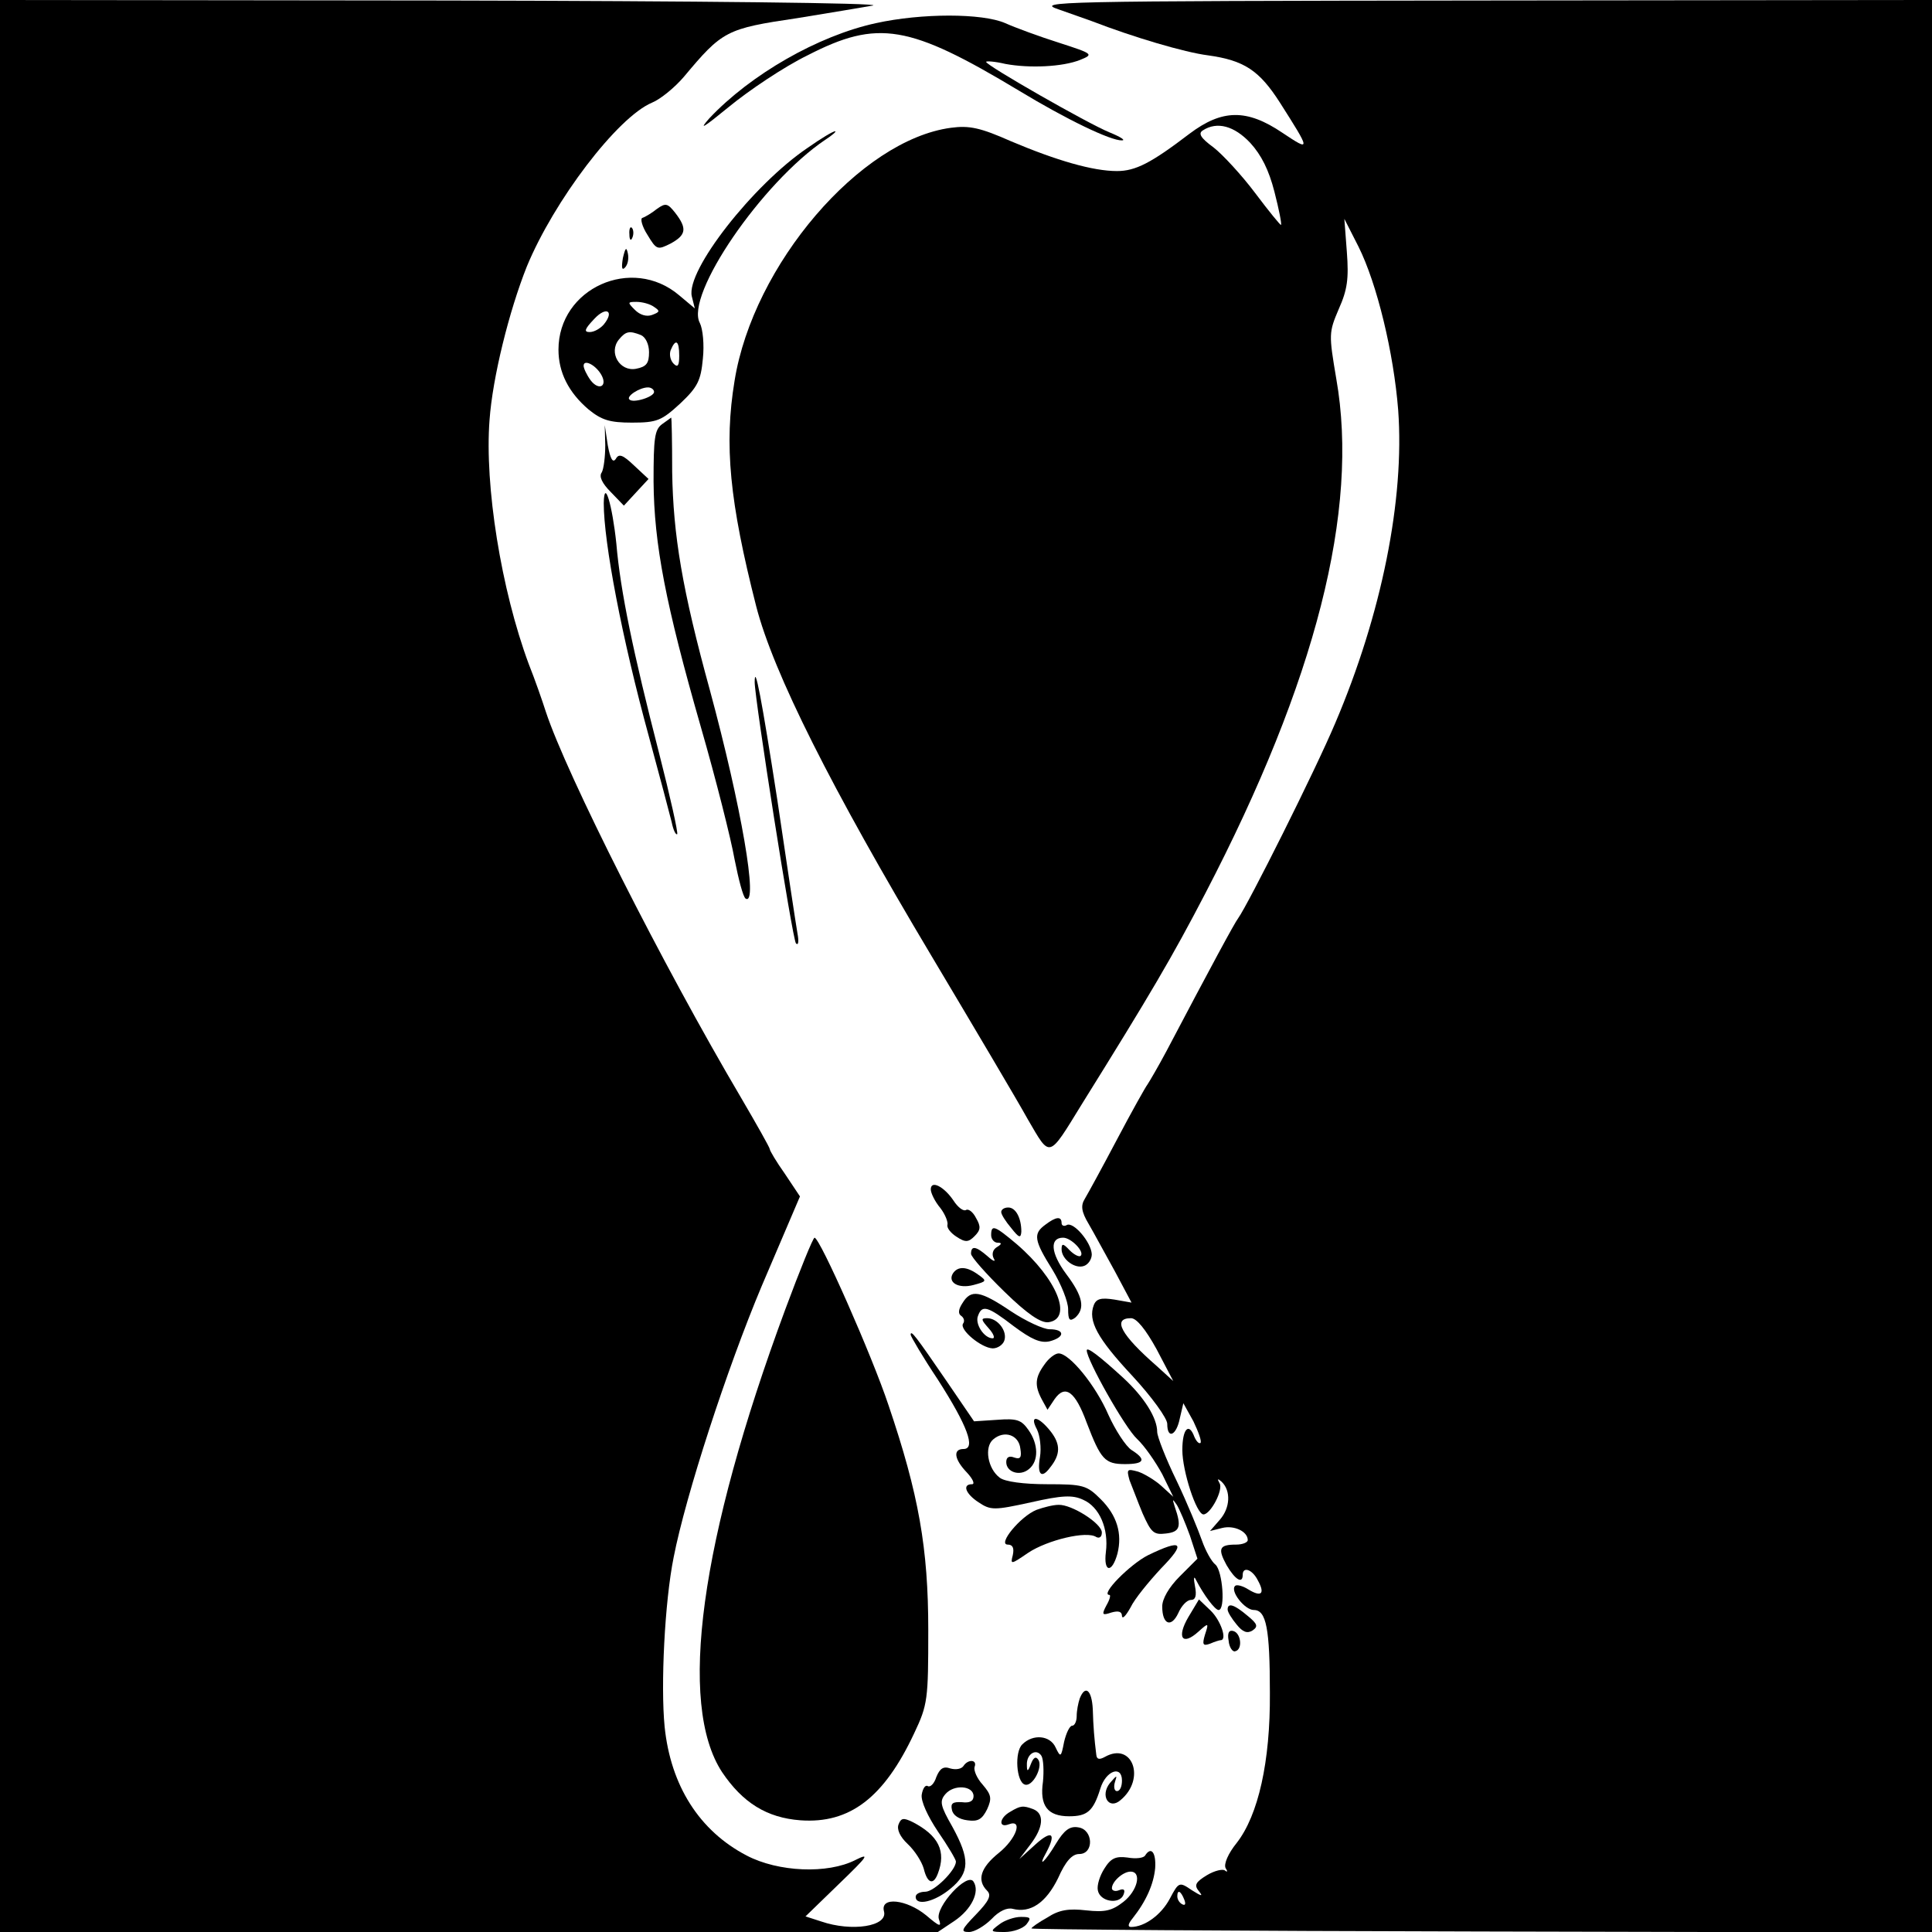 <?xml version="1.0" standalone="no"?>
<!DOCTYPE svg PUBLIC "-//W3C//DTD SVG 20010904//EN"
 "http://www.w3.org/TR/2001/REC-SVG-20010904/DTD/svg10.dtd">
<svg version="1.0" xmlns="http://www.w3.org/2000/svg"
 width="384pt" height="384pt" viewBox="0 0 384 384"
 preserveAspectRatio="xMidYMid meet">
<g transform="translate(0,384) scale(0.1,-0.1)"
fill="#000000" stroke="none">
<path d="M0 1920 l0 -1920 932 0 932 0 33 22 c34 23 51 58 38 78 -12 20 -76
-50 -69 -74 6 -17 2 -16 -25 7 -39 32 -92 38 -84 8 8 -30 -64 -41 -125 -20
l-31 10 67 65 c57 55 62 62 32 47 -55 -28 -153 -24 -216 9 -94 49 -151 139
-163 256 -8 82 0 248 18 337 24 123 106 375 175 539 l76 178 -30 45 c-17 24
-30 46 -30 49 0 3 -26 49 -57 102 -157 266 -347 643 -388 767 -7 22 -22 65
-34 95 -55 148 -88 355 -78 485 6 85 39 217 74 305 54 131 180 297 249 326 17
7 45 30 63 51 77 92 84 96 226 117 61 10 128 21 150 25 22 5 -350 9 -847 10
l-888 1 0 -1920z"/>
<path d="M2105 3821 c28 -10 57 -20 65 -23 83 -32 184 -62 231 -68 72 -10 102
-30 143 -94 61 -96 62 -98 5 -60 -71 48 -120 47 -185 -2 -76 -58 -107 -74
-144 -74 -48 0 -120 21 -210 59 -61 27 -83 32 -120 27 -180 -24 -393 -272
-430 -503 -21 -127 -10 -240 43 -448 34 -132 149 -361 349 -696 84 -141 170
-286 191 -324 45 -77 40 -79 107 30 137 220 180 293 246 420 219 421 306 761
260 1022 -15 89 -15 92 5 139 17 38 20 60 16 113 l-5 66 28 -55 c37 -74 70
-211 79 -325 13 -178 -33 -406 -125 -622 -40 -95 -173 -360 -193 -388 -7 -9
-53 -94 -143 -265 -16 -30 -33 -59 -37 -65 -4 -5 -32 -55 -61 -110 -29 -55
-58 -108 -64 -118 -8 -13 -7 -25 8 -50 10 -17 33 -60 52 -94 l33 -62 -34 6
c-26 4 -36 2 -41 -11 -12 -31 7 -66 76 -140 39 -42 70 -85 70 -96 0 -31 18
-24 25 11 l7 30 20 -36 c10 -21 17 -40 14 -43 -3 -2 -8 3 -12 12 -11 30 -24
16 -24 -26 0 -42 28 -128 42 -128 14 0 40 49 32 62 -5 9 -4 10 4 3 19 -18 17
-52 -3 -75 l-20 -23 24 6 c24 6 51 -7 51 -24 0 -5 -11 -9 -23 -9 -34 0 -37 -8
-19 -41 17 -29 32 -38 32 -19 0 17 19 11 30 -11 15 -27 7 -34 -19 -18 -11 7
-23 10 -26 7 -11 -10 19 -48 37 -48 25 0 32 -37 32 -165 1 -136 -23 -243 -66
-298 -17 -21 -26 -42 -22 -50 4 -6 4 -9 -1 -5 -4 4 -21 0 -36 -9 -23 -14 -26
-20 -16 -32 9 -11 5 -10 -14 2 -25 17 -26 17 -44 -17 -17 -32 -50 -56 -77 -56
-7 0 -6 6 3 17 27 34 42 68 45 100 2 31 -8 44 -20 25 -3 -5 -18 -7 -35 -4 -23
3 -33 -1 -46 -22 -9 -14 -15 -33 -13 -43 4 -23 43 -29 51 -9 4 10 1 13 -9 9
-7 -3 -14 -1 -14 4 0 13 22 33 37 33 23 0 14 -38 -14 -60 -23 -18 -37 -21 -74
-17 -35 4 -54 1 -77 -14 -18 -10 -32 -20 -32 -22 0 -2 403 -5 895 -6 l895 -2
0 1920 0 1921 -892 -1 c-859 -1 -891 -2 -843 -18z m380 -265 c22 -24 37 -54
48 -97 9 -35 15 -65 13 -66 -1 -1 -24 27 -51 63 -27 36 -65 77 -83 91 -26 19
-31 28 -21 34 28 18 62 9 94 -25z m-186 -2398 l33 -63 -33 30 c-71 62 -89 95
-51 95 11 0 29 -22 51 -62z m55 -1094 c3 -8 2 -12 -4 -9 -6 3 -10 10 -10 16 0
14 7 11 14 -7z"/>
<path d="M1741 3794 c-115 -25 -249 -102 -331 -189 -23 -26 -11 -18 38 22 40
33 110 80 157 103 140 72 202 61 420 -70 94 -57 183 -100 205 -99 8 0 -3 7
-25 16 -42 17 -245 133 -245 140 0 2 17 1 38 -4 48 -9 114 -6 149 8 27 11 26
12 -42 34 -38 12 -87 30 -107 39 -46 20 -166 20 -257 0z"/>
<path d="M1605 3546 c-108 -73 -242 -244 -230 -295 l6 -24 -31 26 c-94 80
-240 14 -240 -108 0 -45 20 -85 60 -119 26 -21 42 -26 86 -26 50 0 59 4 96 38
35 33 41 46 45 89 3 28 0 59 -6 71 -30 55 123 279 249 364 14 9 23 17 20 17
-3 1 -28 -14 -55 -33z m-305 -316 c12 -8 12 -10 -4 -16 -11 -4 -24 0 -34 10
-15 15 -15 16 3 16 11 0 27 -4 35 -10z m-100 -35 c-7 -8 -19 -15 -28 -15 -12
0 -10 6 9 26 24 26 41 16 19 -11z m74 -21 c9 -4 16 -18 16 -34 0 -22 -5 -29
-26 -33 -32 -6 -55 32 -34 58 14 17 21 18 44 9z m76 -41 c0 -20 -3 -24 -11
-16 -7 7 -9 19 -6 27 10 24 17 19 17 -11z m-156 -36 c15 -24 -3 -35 -20 -13
-8 11 -14 24 -14 29 0 13 22 3 34 -16z m106 -36 c0 -10 -42 -23 -49 -15 -7 6
20 24 37 24 6 0 12 -4 12 -9z"/>
<path d="M1306 3425 c-10 -8 -23 -16 -29 -18 -5 -1 -1 -17 10 -34 18 -30 20
-30 46 -17 31 17 33 30 9 61 -15 19 -19 20 -36 8z"/>
<path d="M1251 3374 c0 -11 3 -14 6 -6 3 7 2 16 -1 19 -3 4 -6 -2 -5 -13z"/>
<path d="M1238 3327 c-3 -19 -2 -25 4 -19 6 6 8 18 6 28 -3 14 -5 12 -10 -9z"/>
<path d="M1316 2997 c-15 -11 -17 -28 -17 -114 1 -125 24 -244 94 -488 30
-104 60 -223 67 -263 8 -40 17 -75 22 -78 26 -16 -9 185 -71 414 -55 200 -73
308 -75 434 0 60 -1 108 -2 108 0 0 -8 -6 -18 -13z"/>
<path d="M1203 2955 c0 -22 -3 -47 -7 -54 -6 -8 1 -22 18 -39 l26 -27 24 26
25 27 -29 27 c-22 21 -30 24 -36 13 -6 -9 -11 0 -16 27 l-6 40 1 -40z"/>
<path d="M1200 2840 c0 -78 36 -268 90 -465 21 -77 41 -153 45 -169 3 -15 8
-26 11 -24 2 3 -14 75 -36 161 -51 198 -77 322 -85 417 -8 76 -24 131 -25 80z"/>
<path d="M1500 2484 c0 -33 75 -511 82 -519 5 -5 6 4 3 20 -3 17 -21 136 -40
265 -31 200 -45 274 -45 234z"/>
<path d="M1850 1476 c0 -7 8 -24 19 -37 10 -13 16 -29 14 -34 -1 -6 7 -16 18
-23 18 -12 24 -11 36 1 12 12 13 19 3 36 -6 12 -15 19 -20 16 -5 -3 -16 5 -25
19 -19 28 -45 41 -45 22z"/>
<path d="M1990 1431 c0 -5 9 -19 20 -32 15 -19 19 -21 20 -7 0 27 -11 48 -26
48 -8 0 -14 -4 -14 -9z"/>
<path d="M2078 1406 c-25 -18 -23 -31 14 -90 17 -28 31 -63 31 -78 0 -22 3
-25 14 -17 20 18 16 42 -18 87 -31 42 -33 72 -6 72 16 0 43 -28 35 -36 -3 -3
-13 2 -22 11 -13 14 -16 14 -16 2 0 -20 27 -40 45 -33 8 3 15 13 15 23 -1 24
-37 66 -50 58 -5 -3 -10 -1 -10 4 0 14 -11 13 -32 -3z"/>
<path d="M1970 1385 c0 -8 6 -15 13 -15 9 0 8 -3 -2 -9 -8 -5 -10 -14 -6 -22
5 -8 -1 -6 -12 4 -23 20 -33 22 -33 5 0 -6 30 -40 66 -75 46 -45 73 -63 88
-61 49 7 17 86 -63 155 -44 37 -51 40 -51 18z"/>
<path d="M1561 1238 c-170 -459 -214 -785 -126 -920 41 -61 89 -91 156 -96 98
-7 166 45 226 173 27 57 28 67 28 205 0 163 -19 270 -79 447 -33 99 -136 332
-147 333 -3 0 -29 -64 -58 -142z"/>
<path d="M1894 1309 c-11 -18 11 -31 41 -23 26 7 27 8 10 20 -23 17 -41 18
-51 3z"/>
<path d="M1913 1250 c-8 -12 -9 -21 -3 -25 6 -4 8 -11 4 -16 -7 -12 36 -48 59
-49 10 0 20 7 23 15 7 19 -13 45 -34 45 -13 0 -12 -3 3 -20 10 -11 13 -20 8
-20 -17 0 -36 29 -29 45 8 22 19 19 71 -21 35 -26 53 -34 71 -30 31 8 31 24 0
24 -12 0 -47 16 -77 36 -61 41 -79 44 -96 16z"/>
<path d="M1810 1187 c0 -3 24 -44 54 -89 59 -92 76 -138 51 -138 -21 0 -19
-20 7 -47 12 -13 16 -23 10 -23 -20 0 -13 -19 13 -36 24 -16 31 -16 104 0 62
14 83 15 104 5 32 -14 51 -57 45 -104 -5 -40 12 -43 23 -3 10 40 -1 76 -33
108 -28 28 -35 30 -107 30 -46 0 -84 5 -94 13 -24 18 -31 61 -13 76 22 19 51
9 54 -18 3 -18 0 -22 -12 -18 -10 4 -16 1 -16 -9 0 -20 27 -29 45 -14 20 16
19 50 -1 78 -14 20 -23 23 -62 20 l-46 -3 -56 82 c-59 86 -70 101 -70 90z"/>
<path d="M2160 1156 c0 -19 76 -154 100 -176 15 -14 37 -46 50 -70 l22 -45
-23 21 c-13 12 -35 25 -47 29 -22 6 -23 5 -17 -17 5 -12 16 -42 26 -66 17 -38
22 -43 46 -40 28 3 32 13 18 53 -5 16 -5 17 4 4 5 -8 17 -36 26 -61 l15 -46
-35 -35 c-22 -22 -35 -45 -35 -60 0 -36 18 -43 32 -13 6 14 17 26 25 26 9 0
12 8 8 28 -3 15 -2 21 2 12 16 -31 38 -60 45 -60 14 0 8 77 -6 90 -8 6 -20 28
-27 48 -7 20 -29 74 -50 118 -22 45 -39 89 -39 98 0 28 -26 69 -67 107 -48 44
-73 63 -73 55z"/>
<path d="M2076 1128 c-19 -26 -20 -42 -5 -70 l11 -20 14 21 c21 30 41 16 64
-47 28 -73 36 -82 76 -82 39 0 43 9 13 28 -11 7 -32 39 -46 70 -25 58 -77 122
-99 122 -7 0 -20 -10 -28 -22z"/>
<path d="M2061 999 c6 -12 9 -37 6 -55 -6 -35 3 -44 20 -21 21 26 21 46 2 71
-25 32 -44 35 -28 5z"/>
<path d="M2060 839 c-32 -13 -78 -69 -57 -69 10 0 13 -7 10 -21 -5 -19 -4 -19
31 5 38 25 116 44 135 31 6 -3 11 0 11 9 0 18 -60 56 -86 55 -11 0 -30 -5 -44
-10z"/>
<path d="M2282 749 c-36 -18 -96 -79 -77 -79 3 0 1 -9 -6 -21 -10 -19 -8 -20
10 -14 14 4 21 2 21 -7 1 -7 8 1 17 17 8 17 36 51 61 78 50 51 42 59 -26 26z"/>
<path d="M2362 626 c-24 -41 -12 -58 20 -29 20 18 21 18 13 -6 -6 -20 -4 -23
10 -18 9 4 19 7 21 7 14 0 0 40 -20 59 l-23 22 -21 -35z"/>
<path d="M2440 641 c0 -5 8 -18 18 -30 12 -15 21 -18 31 -12 12 8 11 13 -10
30 -26 22 -39 26 -39 12z"/>
<path d="M2442 579 c1 -13 8 -23 13 -21 15 3 12 35 -3 40 -9 3 -13 -3 -10 -19z"/>
<path d="M2146 464 c-3 -9 -6 -24 -6 -35 0 -10 -4 -19 -9 -19 -5 0 -12 -15
-16 -32 -6 -31 -7 -32 -17 -11 -11 24 -45 27 -66 6 -16 -15 -12 -75 5 -80 15
-5 36 34 27 49 -5 8 -10 5 -15 -8 -6 -16 -8 -16 -8 -2 -1 22 19 34 29 18 4 -7
5 -30 3 -51 -7 -48 9 -69 52 -69 36 0 48 10 62 55 11 36 43 47 43 16 0 -12 -4
-21 -10 -21 -5 0 -7 8 -4 18 5 15 4 14 -10 -2 -20 -25 -2 -54 21 -34 51 42 24
117 -31 86 -11 -6 -16 -5 -17 4 -4 32 -6 56 -7 91 -2 38 -15 49 -26 21z"/>
<path d="M1915 330 c-4 -6 -15 -8 -26 -5 -14 5 -21 0 -28 -17 -4 -13 -12 -21
-17 -18 -5 3 -10 -5 -12 -17 -2 -13 12 -43 32 -73 20 -29 36 -56 36 -60 0 -17
-43 -60 -61 -60 -10 0 -19 -4 -19 -10 0 -19 38 -10 69 16 39 32 39 59 4 123
-24 42 -26 51 -14 65 17 20 56 17 56 -4 0 -10 -8 -14 -23 -12 -18 1 -23 -2
-20 -15 2 -11 14 -19 31 -21 21 -3 29 2 39 22 10 22 8 29 -9 49 -11 12 -18 28
-16 35 6 15 -13 16 -22 2z"/>
<path d="M2008 239 c-22 -12 -24 -33 -3 -25 29 11 15 -29 -20 -57 -36 -29 -44
-54 -23 -75 9 -9 4 -20 -22 -47 -30 -31 -31 -35 -14 -35 11 0 31 12 45 26 15
16 31 23 42 20 35 -9 66 12 90 61 15 34 28 48 42 48 30 0 28 49 -2 53 -17 3
-28 -6 -44 -32 -22 -37 -38 -51 -19 -17 20 38 10 44 -22 15 l-32 -29 22 29
c26 34 28 61 6 70 -21 8 -26 7 -46 -5z"/>
<path d="M1786 214 c-4 -10 3 -25 18 -39 14 -13 28 -35 32 -49 7 -29 19 -34
28 -10 17 44 2 76 -51 103 -17 8 -22 8 -27 -5z"/>
<path d="M1986 15 c-19 -14 -18 -15 11 -15 17 0 36 7 43 15 10 13 9 15 -11 15
-13 0 -33 -7 -43 -15z"/>
</g>
</svg>

